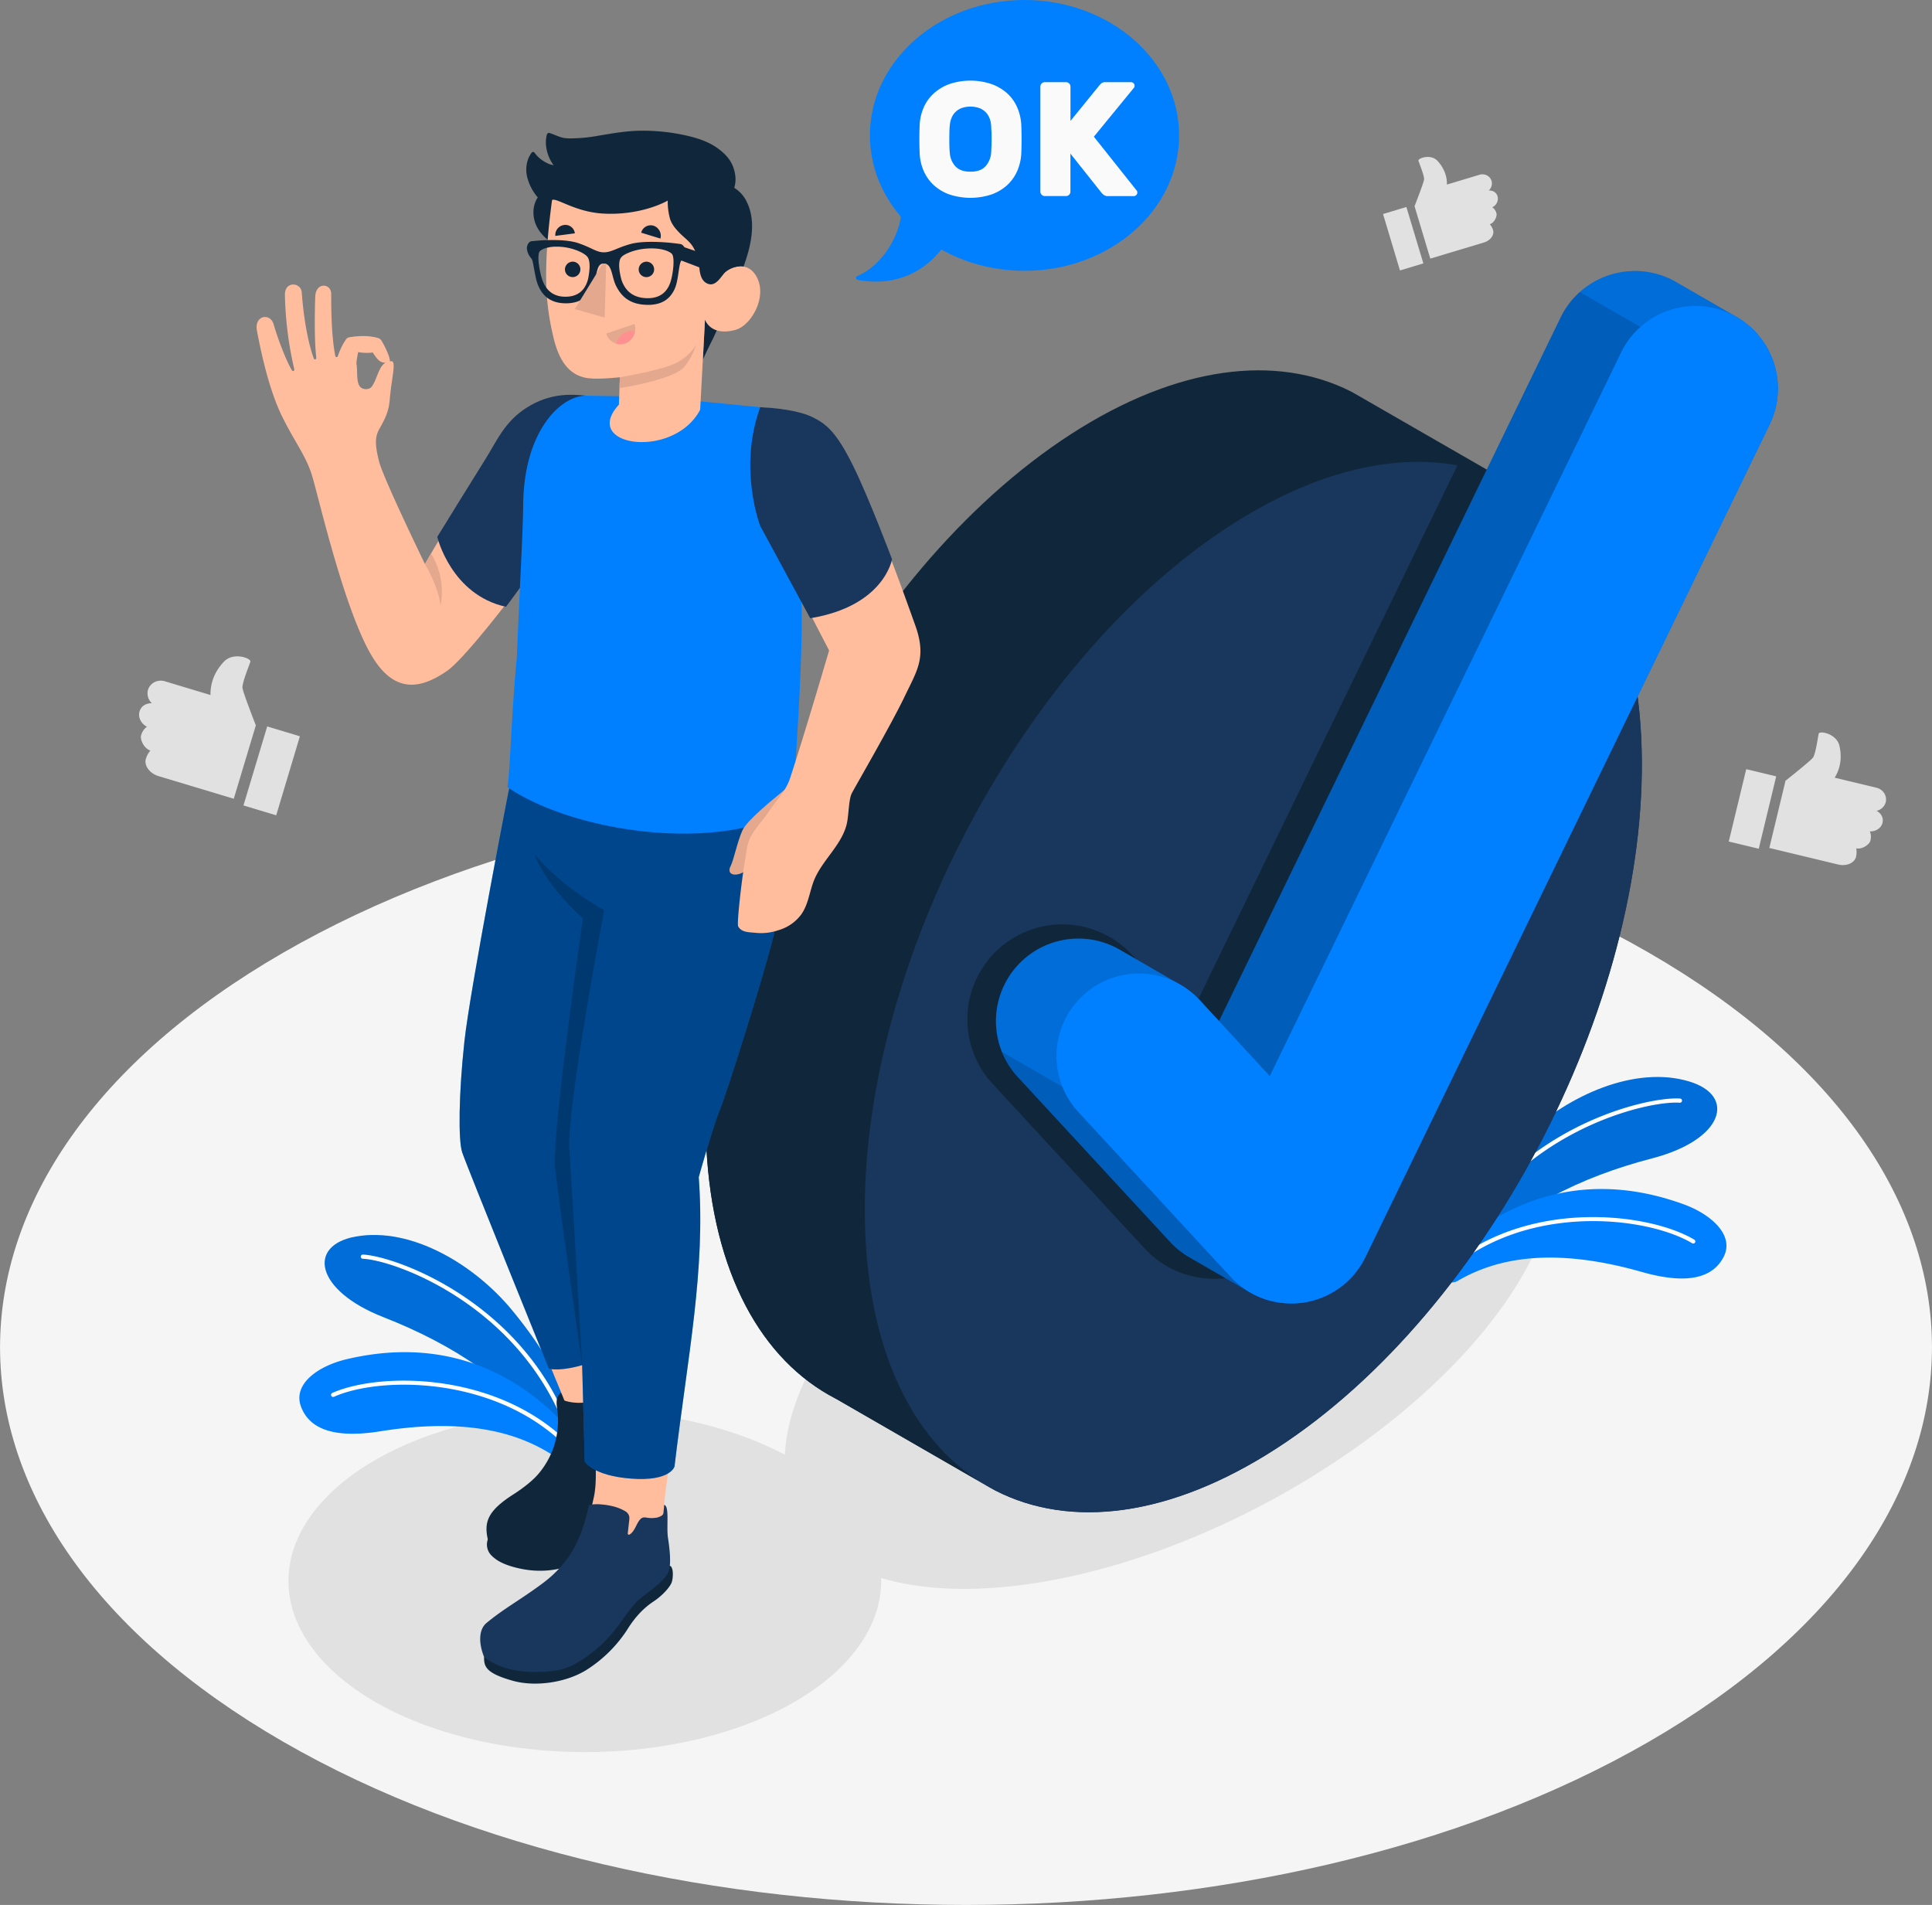 <svg xmlns="http://www.w3.org/2000/svg" viewBox="0 0 1275.39 1257.51"><rect x="0" y="0" width="1275.39" height="1257.51" fill="#808080" stroke="none"/><defs><style>.cls-1{fill:#f5f5f5;}.cls-2{fill:#e1e1e1;}.cls-3{fill:#0080ff;}.cls-4{opacity:0.15;}.cls-5{fill:#fff;}.cls-6{fill:#10273b;}.cls-7{fill:#19365c;}.cls-8{fill:#ffbd9e;}.cls-9{fill:#e3a88d;}.cls-10{opacity:0.45;}.cls-11{opacity:0.2;}.cls-12{fill:#ff9090;}.cls-13{fill:#fafafa;}</style></defs><title>Zasób 40</title><g id="Warstwa_2" data-name="Warstwa 2"><g id="DESIGNED_BY_FREEPIK" data-name="DESIGNED BY FREEPIK"><path id="Floor" class="cls-1" d="M186.78,1149.67c-249-143.78-249-376.9,0-520.68s652.8-143.77,901.83,0,249,376.9,0,520.68S435.81,1293.45,186.78,1149.67Z"/><ellipse id="Shadow" class="cls-2" cx="386.07" cy="1043.64" rx="195.65" ry="112.96"/><ellipse id="Shadow-2" data-name="Shadow" class="cls-2" cx="772.34" cy="868.65" rx="279.12" ry="138.89" transform="translate(-319.77 470.69) rotate(-28.34)"/><g id="Plants"><path class="cls-3" d="M973.31,830.48c27.13-32.35,69.63-53.42,117.42-65.86,47.18-12.27,55.64-41.3,24.36-50.72-35.45-10.68-79.69,8.94-108.21,36.23-49.72,47.57-56,84-56,84Z"/><path class="cls-4" d="M973.31,830.48c27.13-32.35,69.63-53.42,117.42-65.86,47.18-12.27,55.64-41.3,24.36-50.72-35.45-10.68-79.69,8.94-108.21,36.23-49.72,47.57-56,84-56,84Z"/><path class="cls-5" d="M959.34,828.59a1.47,1.47,0,0,1-.61-.14,1.37,1.37,0,0,1-.63-1.84c40.27-82.63,129.38-103,151-101.42a1.38,1.38,0,0,1,1.27,1.48,1.41,1.41,0,0,1-1.47,1.27c-21.16-1.62-108.72,18.52-148.37,99.87A1.37,1.37,0,0,1,959.34,828.59Z"/><path class="cls-3" d="M950.93,839.07a7.53,7.53,0,0,0,11.38,6.44c25.22-14.69,62-22.8,121.59-5.85,31.66,9,47.25,3,53.92-9.92,7.42-14.32-8.29-28.16-26.18-34.69-60.94-22.27-116-7.07-160.71,37.36Z"/><path class="cls-5" d="M954.4,840.25a1.37,1.37,0,0,1-.92-2.4c52.62-47,134.16-37.88,165-19.53a1.37,1.37,0,1,1-1.41,2.36c-30.23-18-110.14-26.92-161.77,19.22A1.32,1.32,0,0,1,954.4,840.25Z"/></g><g id="Plants-2" data-name="Plants"><path class="cls-3" d="M362,948.75c-23.13-35.32-62.85-61.26-108.84-79.25-45.4-17.75-50.38-47.58-18.21-53.24,36.47-6.43,78.09,18.28,103.19,48.75,43.76,53.09,45.65,90,45.65,90Z"/><path class="cls-4" d="M362,948.75c-23.13-35.32-62.85-61.26-108.84-79.25-45.4-17.75-50.38-47.58-18.21-53.24,36.47-6.43,78.09,18.28,103.19,48.75,43.76,53.09,45.65,90,45.65,90Z"/><path class="cls-5" d="M376.14,948.52a1.28,1.28,0,0,0,.61-.07,1.37,1.37,0,0,0,.85-1.75c-30.24-86.79-116.33-117.49-138-118.53a1.38,1.38,0,0,0-1.44,1.32,1.41,1.41,0,0,0,1.31,1.44c21.2.88,105.77,31.22,135.55,116.68A1.38,1.38,0,0,0,376.14,948.52Z"/><path class="cls-3" d="M384,953.31a11.45,11.45,0,0,1-17.77,8.16c-23.35-15.64-58.14-25.79-115.12-16.65-32.51,5.21-47.27-2.61-52.38-16.21-5.68-15.1,11.56-27,30.09-31.36,63.15-14.93,116,6.66,155.18,56.06Z"/><path class="cls-5" d="M379.66,960.69a1.41,1.41,0,0,0,1.08-.34,1.38,1.38,0,0,0,.12-1.94C334.15,905.49,252.11,905,219.3,919.54a1.38,1.38,0,0,0,1.12,2.52c32.14-14.28,112.56-13.74,158.37,38.17A1.36,1.36,0,0,0,379.66,960.69Z"/></g><g id="Check_Mark" data-name="Check Mark"><g id="Circle"><path class="cls-6" d="M998,319.44v0l-.43-.22-.05,0-105-60.44-.1-.05-.61-.31v0c-49.05-24.74-114.49-17.32-184.88,28.2C565.53,378,457.78,588.51,466.26,756.69c4.23,83.84,36.56,141.32,85.42,166.59v0l.43.22,0,0,105,60.45,0,0,.52.26v0c49.06,24.82,114.56,17.42,185-28.14,141.42-91.44,249.18-301.91,240.69-470.1C1079.2,402.19,1046.88,344.71,998,319.44Z"/><path class="cls-6" d="M653.59,982.09,552.18,923.54h-.07l-.48-.29c-48.83-25.33-81.14-82.82-85.36-166.53-3.79-75,15.59-158.39,50.66-235.82l.71-1.69L622,581.34c-35.15,77.44-54.45,160.81-50.67,235.82C575.44,899.19,606.48,956,653.59,982.09Z"/><path class="cls-7" d="M842.74,956.13c141.42-91.44,249.17-301.91,240.69-470.1s-130-230.41-271.42-139S562.84,649,571.33,817.17,701.33,1047.58,842.74,956.13Z"/></g><path id="Shadow-3" data-name="Shadow" class="cls-6" d="M962.5,306.39,785.27,671.45,747.12,630.1A62.7,62.7,0,0,0,655,715.18L755.49,824a62.32,62.32,0,0,0,42.67,20.06c1.16.07,2.31.1,3.47.1a65.16,65.16,0,0,0,9.09-.65A62.61,62.61,0,0,0,858,808.9l203.27-418.67C1040.46,343.81,1005.74,314.94,962.5,306.39Z"/><path class="cls-3" d="M1106.44,186.14c-1.11-.64-2.24-1.24-3.41-1.81a54.54,54.54,0,0,0-72.77,25.18L804.73,674.05l-12.81-13.88A53.38,53.38,0,0,0,779.13,650c-6.73-3.86-35.31-20.42-39.94-23.09A54.45,54.45,0,0,0,671.94,711L772.43,819.81a54.1,54.1,0,0,0,13,10.32c6.56,3.74,35.05,20.25,39.71,23a54.21,54.21,0,0,0,24.36,7.24,55.63,55.63,0,0,0,10.9-.48,54.39,54.39,0,0,0,41-30.08L1168.2,280.2a54.55,54.55,0,0,0-21.73-70.95C1145.36,208.61,1113.56,190.24,1106.44,186.14Z"/><path class="cls-4" d="M1106.44,186.14c-1.11-.64-2.24-1.24-3.41-1.81a54.54,54.54,0,0,0-72.77,25.18L804.73,674.05l-12.81-13.88A53.38,53.38,0,0,0,779.13,650c-6.73-3.86-35.31-20.42-39.94-23.09A54.45,54.45,0,0,0,671.94,711L772.43,819.81a54.1,54.1,0,0,0,13,10.32c6.56,3.74,35.05,20.25,39.71,23a54.21,54.21,0,0,0,24.36,7.24,55.63,55.63,0,0,0,10.9-.48,54.39,54.39,0,0,0,41-30.08L1168.2,280.2a54.55,54.55,0,0,0-21.73-70.95C1145.36,208.61,1113.56,190.24,1106.44,186.14Z"/><path class="cls-4" d="M825.1,853.08c-4.64-2.69-33.14-19.21-39.7-23a54.35,54.35,0,0,1-13-10.31L671.93,711a54.37,54.37,0,0,1-10.39-16.55l40,23.06A53.51,53.51,0,0,0,711.94,734L812.43,842.9A55.1,55.1,0,0,0,825.1,853.08Z"/><path class="cls-4" d="M1082.88,215.85a54,54,0,0,0-12.62,16.75l-232,477.82-33.55-36.37,225.53-464.53a53.27,53.27,0,0,1,12.65-16.75Z"/><path id="Check" class="cls-3" d="M1143,207.43a54.53,54.53,0,0,0-72.77,25.18l-232,477.81-46.36-50.25a54.44,54.44,0,0,0-80,73.87L812.43,842.91a54.15,54.15,0,0,0,37,17.41,55.63,55.63,0,0,0,10.9-.48,54.39,54.39,0,0,0,41-30.08L1168.2,280.2A54.52,54.52,0,0,0,1143,207.43Z"/></g><g id="Character"><path class="cls-8" d="M382.17,261.09c-21,0-35.39,5.47-50.31,26.73-13.69,19.49-51.34,84.49-51.34,84.49s-27.46-56.5-30.31-67.77-2.6-16.28.11-21.17c3.34-6,6.32-11.31,6.95-19.38,1.07-13.54,4.39-25.13,1.35-25.52-8.41-.48-8.73,10.31-13.14,16.69-1.58,2.28-6.73,2.61-8.47-.93-1.85-3.77-.85-10-1.75-14.42a61.56,61.56,0,0,1,1.19-7.37,32.72,32.72,0,0,0,9.64.27c3.63,5.71,6.12,8.11,11.18,5.79.67-1.07-2.17-8.38-5.47-13.66a3.92,3.92,0,0,0-2.26-1.73c-5.09-1.4-10.86-1.75-18.68-.51a3.49,3.49,0,0,0-2.39,1.33,45.33,45.33,0,0,0-5.37,10.93c-.38,1.17-1.46,1.14-1.74.12-2.68-13.3-2.72-32.18-2.72-41,0-7-10.18-8.05-10.54,1.92-.36,10.21-.63,29.11.69,40.13.16,1.21-1.2,1.78-1.69.47-1.78-4.73-6.1-19-7.91-43.53-.49-6.6-11.18-7.68-11.1,1.6a235.49,235.49,0,0,0,6.12,48.92c.31,1.16-.74,2.18-1.55.86-3.55-5.81-9.14-20.25-12-30.18-2.27-8-12.92-5.94-11.06,4,3.34,17.82,8.63,40.38,16.51,56.48,8.43,17.22,15.73,25.83,19.9,39.36s21.52,90.13,40.05,120c14.52,23.39,31.13,21.24,49,8.9S376.83,341.5,376.83,341.5Z"/><path class="cls-9" d="M280.52,372.31s9,15.19,10.32,27.33a47.66,47.66,0,0,0-6.32-34.21Z"/><path class="cls-7" d="M386.64,261.16c-10.69-1.1-24-1.47-38.82,7.86s-20,22.35-27.17,33.72-32,51.68-32,51.68,9.11,38.26,45.38,46.14l54.28-73.66Z"/><path class="cls-6" d="M435.32,933.8c2.65-.34,6.4,9,6.45,12.1s-3,9.65-7.08,15.81-9.69,13.8-13.34,23.76c-3.11,8.49-6,14-14.65,25.16-9.65,12.37-32.28,33.07-66.66,24.06-8.4-2.2-12.59-4.85-15.63-7.9a10.2,10.2,0,0,1-2.41-10.52Z"/><path class="cls-6" d="M367.79,923.07c0,.1-.05.2-.08.29-.59,2.53-.09,5.17.23,7.75a54.08,54.08,0,0,1-13,42.39c-4.11,4.69-10.83,9.65-16.07,13-17.42,11.12-19.29,18.55-16.84,29.78,5.83,13.08,45.31,21,68,1.56,8.87-7.62,15.6-14.31,21.61-29.38a210.2,210.2,0,0,1,11.45-24.23c4.4-8.26,12.72-17.58,13-26.1.14-4.67-4.5-13.38-9-20.54-4.12-6.58-8.38-12.84-12.09-12.1l1,3.72c-3.09,3.21-7.59,4.41-10.3,8.19-3.35,4.66-3.23,10.91-5.31,16.26a1.86,1.86,0,0,1-1,1.23,1.32,1.32,0,0,1-1.45-.73,4,4,0,0,1-.32-1.72l-.24-8c-.05-1.53-.14-3.19-1.16-4.34-2.15-2.43-7.45-2.14-10.39-2.26-4-.17-7.87.46-11.86.71-1.49.09-2.6,0-3.86,1A7,7,0,0,0,367.79,923.07Z"/><path class="cls-8" d="M309.44,762.94c9.17,30.16,52.05,134.56,54.63,140.84s8.53,20.73,8.53,20.73,7,2.88,17.41.72c.9,10,2.41,25.68,3,33.59.19,9.17,1,20.5-1,29.57-1.68,7.72-3.63,15.81-5.08,23.55-.65,3.43-1.29,6.85-1.81,10.3-.54,3.65-.9,7.58.87,10.82a13.37,13.37,0,0,0,3.4,3.87,30.39,30.39,0,0,0,21.61,6.34,22.76,22.76,0,0,0,11.45-3.79c6.66-4.78,9-13.07,12.4-20.12,3.68-7.65,2.48-8.48,2.8-16.67.22-5.73,1.8-20.28,4.1-35.47s12.15-68.64,16.88-121.89a436.19,436.19,0,0,0,0-71.05c37.63-102.22,54.38-163,59.3-196.94,5-34.49,2.6-46.75,2-66.6l-183,4.4C322.25,609.7,297.13,722.5,309.44,762.94Zm89.37-162.18Z"/><path class="cls-3" d="M306.58,687.46c3.77-34.76,29.77-168.37,29.77-168.37H520.68s1.16,25.65.83,37.42-4.12,33.33-10.72,60.55-31,104.34-35.68,115.73-13.84,44.27-13.84,44.27c4.53,61.81-7.23,117.28-16,191,0,0-2.56,10-28.68,8C391.17,974.13,386,964.77,386,964.77l-1.7-63.61s-13.88,4.26-22,2.31c0,0-54.56-134.69-57.2-142.81S302.81,722.22,306.58,687.46Z"/><path class="cls-10" d="M306.58,687.46c3.77-34.76,29.77-168.37,29.77-168.37H520.68s1.16,25.65.83,37.42-4.12,33.33-10.72,60.55-31,104.34-35.68,115.73-13.84,44.27-13.84,44.27c4.53,61.81-7.23,117.28-16,191,0,0-2.56,10-28.68,8C391.17,974.13,386,964.77,386,964.77l-1.7-63.61s-13.88,4.26-22,2.31c0,0-54.56-134.69-57.2-142.81S302.81,722.22,306.58,687.46Z"/><path class="cls-11" d="M384.76,606.19c-26.1-23.54-31.91-42.26-31.91-42.26,19.46,23,46,36.83,46,36.83s-24.78,130.88-23,157.8,8.51,142.6,8.51,142.6c.05,1.11-17.57-122.36-18.07-132.22C365,743,384.76,606.19,384.76,606.19Z"/><path class="cls-6" d="M442.21,1033.61c2.57.73,2.25,8.4,1.09,11.24s-5.74,8.27-11.91,12.35S419.48,1067,413.91,1076a88.21,88.21,0,0,1-27.41,26.76c-13.48,8.08-33.4,10.9-48.2,6.7-17.29-4.91-18.9-9.15-18.74-15.67Z"/><path class="cls-7" d="M388.71,993.56c-4.54,22.14-12.44,38.21-30.78,51.83-14.58,10.83-25.17,16.34-36.8,26-5,4.13-5.37,12.92-1.57,22.4,7.86,6.31,19,9.92,34.06,9.9,16.79,0,23.25-3,32.88-9.58a87.06,87.06,0,0,0,13.16-11.05c8.07-8.1,13.69-18.09,19.51-24.5s18.41-13,22-20.71c2-4.26,1.13-14.09-.18-22.47-1.21-7.68,1.14-21.17-2.56-22,.08,0-.51,5.5-.51,5.5-.3,1.25-1.08,1.88-3.68,2.78a18.76,18.76,0,0,1-7.09.21c-2.11-.36-3.33-.32-4.74,1.34-2.48,2.93-3.14,7.05-6.33,9.47a1.89,1.89,0,0,1-.74.39.76.76,0,0,1-.76-.22,1.16,1.16,0,0,1-.14-.9c.3-2.75.61-5.49.92-8.24a9.9,9.9,0,0,0,.06-2.49,5.36,5.36,0,0,0-2.66-3.62,29.45,29.45,0,0,0-7.4-3.07,45.65,45.65,0,0,0-8.2-1.4A25.45,25.45,0,0,0,388.71,993.56Z"/><path class="cls-3" d="M504,269s7.59,10.43,13.67,31.89A522.31,522.31,0,0,1,529.26,408.1c0,48.65-6.56,127.52-6.56,127.52-56.48,28.31-147.59,11.57-187.69-16,1.62-8.77,3-54.82,6.15-85.19,2.14-52.12,3.9-79.43,4.26-102.62.74-46.33,23.8-70.25,41.22-70.61l44.23.69Z"/><path class="cls-9" d="M518,521.31c-8.4,6.92-24.89,20.2-27.91,26.89-3.45,7.66-5.6,19.2-7.84,23.65s1.2,6.53,6,5,7.76-5.69,11.49-15.71,14.15-17.87,14.15-17.87Z"/><path class="cls-8" d="M487.29,611.48c2,3.88,6.7,3.89,11,4.25A35.39,35.39,0,0,0,514,614a28.39,28.39,0,0,0,15-10.45c4.25-6.09,5.33-13.76,7.75-20.77,5.09-14.75,20.18-25.37,22.64-41,1-6.46,1-14,2.86-18,1.08-2.36,25.89-45.09,34.74-63.59,8.5-17.79,14.86-26.16,7.15-47.55s-34-96.59-52.55-122.72C541,275,524.29,270.78,504,269c-15.42,40.18,2.53,81.68,2.53,81.68l40.79,78.71s-15.86,54.2-25.77,84.34c-2.75,8.37-8.32,13.55-14.58,22.83-2.71,4-9,11.08-11.18,15.41-2.86,5.57-2.79,9.13-4.13,16.93C489.55,581.34,486.33,609.63,487.29,611.48Z"/><path class="cls-7" d="M501.85,268.81c10.65.42,26,2.23,35.12,6.85s15.5,10.34,26,31.43,25.89,62.08,25.89,62.08-5.09,30.93-54,38.95l-33-60.94S487.11,309.2,501.85,268.81Z"/><path class="cls-6" d="M374.78,170.37c1.6,2.32,2.48,5.49,3.74,8,1.77,3.57,3.55,7.19,6.18,10.23,6.34,7.3,15.26,12.65,23.36,17.82,4.92,3.14,10.54,6.09,16.55,5.23s12.7.45,18.92,1l21.67,1.95L464,237.42s2.68-6,6.35-13.24c3.16-6.2,16.32-37.64,16.37-37.76,6.52-15.58,14.27-36.34,6.47-52.71a21.78,21.78,0,0,0-8.48-9.72,19.18,19.18,0,0,0,.72-7.76c-1.05-8.8-5.53-13.84-11.51-18.24s-13.21-6.75-20.44-8.42a129.72,129.72,0,0,0-29.58-3.29c-9.89,0-19.31,1.7-29,3.33a103.37,103.37,0,0,1-16.17,1.69,30.32,30.32,0,0,1-7-.33c-2.84-.66-5.69-2.06-8.44-3a2,2,0,0,0-1.51-.12,1.88,1.88,0,0,0-.82,1.3c-1.74,6.37.45,14.65,4.51,19.86a13.31,13.31,0,0,1-3.59-1,26.07,26.07,0,0,1-3.72-2.09,21.12,21.12,0,0,1-5.22-5,1.59,1.59,0,0,0-.86-.64c-.55-.1-1,.38-1.34.83-3.14,4.29-3.93,10-2.87,15.22A33.26,33.26,0,0,0,355,130.32c-3.6,5.35-3.66,12.62-1,18.49a25.15,25.15,0,0,0,4.87,7c2.47,2.53,5.4,4.6,8,7S372.74,167.38,374.78,170.37Z"/><path class="cls-8" d="M440.79,132.42a43.11,43.11,0,0,0,1.56,12.18c1.28,3.73,3.42,6.2,6.15,9.06s6.27,5.26,8.53,8.62c3.09,4.58,4.15,10.5,4.8,15.86.39,3.26,1.39,6.82,4.19,8.55,5.89,3.64,9.42-3.42,12.56-6.89,4.06-3.75,16.07-8.32,21.64,4.46,5.76,13.23-4.86,30.75-14.53,33.44C469,222.35,465.4,211,465.4,211l-3.2,59.49c-9.41,17.83-31.5,23.49-46,20.65-12.53-2.44-19.42-11.22-7.63-24l.63-18.12s-15,1.78-22.29.42c-12.07-2.27-18.06-12.53-21.32-25.79-5.22-21.29-7.61-43.67-1.15-91.62,3-1.63,14.88,7.65,32.92,8.9S431.8,137.39,440.79,132.42Z"/><path class="cls-9" d="M409.19,249.06s27.27-4.58,36.91-9.31c6.45-3.16,11.86-8.83,13.51-12.53a42.56,42.56,0,0,1-7.93,15c-7.22,8.63-42.72,14-42.72,14Z"/><path class="cls-6" d="M423.27,153.6l12.7,3.89a7,7,0,0,0-4.56-8.5A6.48,6.48,0,0,0,423.27,153.6Z"/><path class="cls-9" d="M418.86,213.86l-18.69,6.33a9.71,9.71,0,0,0,12.35,6.53A10.33,10.33,0,0,0,418.86,213.86Z"/><path class="cls-12" d="M417.35,218.44a11,11,0,0,0-10.66,8.36,9.53,9.53,0,0,0,5.83-.08,10.14,10.14,0,0,0,6.64-8.1A10.78,10.78,0,0,0,417.35,218.44Z"/><path class="cls-6" d="M366.6,155.73l12.89-1.7a6.28,6.28,0,0,0-7.14-5.5A6.63,6.63,0,0,0,366.6,155.73Z"/><path class="cls-6" d="M446,161.24l42.6,14.6s-6.68-.54-12.28,6.23l-30.17-11.46Z"/><path class="cls-6" d="M372.94,177.85a5.1,5.1,0,1,0,5.27-5.13A5.18,5.18,0,0,0,372.94,177.85Z"/><path class="cls-6" d="M421.62,177.88a5.1,5.1,0,1,0,5.26-5.14A5.18,5.18,0,0,0,421.62,177.88Z"/><path class="cls-6" d="M347.82,164.33a11.58,11.58,0,0,0,2.69,6,5.24,5.24,0,0,1,1.07,2.14c1,4.1,1.85,11.86,3.79,16.22s6,11.26,17.46,11.52a24.67,24.67,0,0,0,5.93-.5l.45-.09a16.86,16.86,0,0,0,4.83-1.91l.29-.17c.14-.09.28-.17.41-.27s.24-.16.52-.35.32-.24.48-.37.35-.27.52-.42a5.35,5.35,0,0,0,.5-.45c.33-.3.64-.61.94-.94a22.7,22.7,0,0,0,3.88-6.17c2.51-5.67,1.86-13.6,6-14.52a4,4,0,0,1,.5-.07,4.7,4.7,0,0,1,.54,0c5.63.08,5,8.72,8.15,14.89s8.36,12.2,20.57,12.37c.55,0,1.08,0,1.58,0s.86-.05,1.26-.09a20,20,0,0,0,2.95-.42c.31-.07.62-.13.92-.21l.88-.25a5.22,5.22,0,0,0,.56-.18,16.36,16.36,0,0,0,3.31-1.55c.39-.25.75-.49,1.11-.75a15.31,15.31,0,0,0,1.91-1.68,19.38,19.38,0,0,0,3.7-5.73c1.9-4.28,2.4-12,3.34-16.08a7.05,7.05,0,0,1,.93-2.34c.79-1.17,2.68-3.2,2.75-5.79s-1.75-4.85-3.4-5.09c-1-.14-2-.28-3-.4-9.64-1.17-22.22-1.68-29.73.35-9.43,2.58-12.7,5.6-18,5.53-4.92-.12-8.11-3.25-17-6.17-7.12-2.31-18.87-2.24-27.85-1.42-1,.08-1.89.18-2.78.29C349.26,159.41,347.63,161.74,347.82,164.33Zm62,5.89a8,8,0,0,1,2.68-2.19c.16-.1.32-.18.49-.27l.26-.14c.42-.21.86-.43,1.33-.62l1.23-.51a35.15,35.15,0,0,1,4-1.26c.53-.14,1.06-.26,1.61-.38a38.33,38.33,0,0,1,4.14-.65c.33,0,.66-.07,1-.08,9.07-.73,14.74,1.41,16.8,3.27s1.17,10.31.3,14.57l-.06.32c0,.1-.05.22-.07.33-.1.51-.23,1.1-.39,1.72l-.29,1.07s0,0,0,0a18.66,18.66,0,0,1-.6,1.78h0l-.25.61-.16.37c-.06.13-.12.27-.19.4l-.25.51c-.1.19-.2.38-.31.57l-.36.6c-.12.19-.25.4-.39.6-2.26,3.26-6.07,6-12.69,6s-10.73-2.27-13.41-5.11h0a19.06,19.06,0,0,1-4.39-8.6C408.71,178.37,408.07,172.82,409.84,170.22Zm-53.4-4.44a7.66,7.66,0,0,1,2.22-1.4l.18-.08a9.13,9.13,0,0,1,1-.38l.6-.2.5-.14.33-.08.13,0,.49-.12A20.28,20.28,0,0,1,364,163c.37,0,.74-.09,1.13-.11.22,0,.45,0,.69-.05l.52,0c.47,0,1,0,1.45,0h1a41.6,41.6,0,0,1,4.18.4c6.48.93,13.24,3.94,15,6.59s1.37,8.19.52,12.93a22.2,22.2,0,0,1-.81,3.18c0,.07-.06.16-.09.24a3,3,0,0,1-.12.32,1.43,1.43,0,0,1-.08.22l-.15.38c-.11.27-.23.53-.35.79s-.22.44-.34.66a2.6,2.6,0,0,1-.13.24c-.08.14-.17.3-.27.45a4.11,4.11,0,0,1-.24.39l0,.06c-2.25,3.45-6.27,6.43-13.48,6.16a16,16,0,0,1-6.79-1.63c-6.43-3.27-8.08-10.5-8.84-13.85C355.78,176.07,354.52,167.63,356.44,165.78Z"/><path class="cls-9" d="M400.17,174.26l-1,35.41L379.45,204l18.42-30A5.07,5.07,0,0,1,400.17,174.26Z"/></g><g id="Speech_Bubble" data-name="Speech Bubble"><g id="Speech_Bubble-2" data-name="Speech Bubble"><ellipse class="cls-3" cx="676.31" cy="89.38" rx="102.05" ry="89.38"/><path class="cls-3" d="M594.85,141.06c-.56,12-10.69,33.42-29,41.21a1.27,1.27,0,0,0,.21,2.41c10,2.08,36.75,4.6,56.47-21.39Z"/></g><path class="cls-13" d="M607.12,82.29A32.71,32.71,0,0,1,609.75,71a27.12,27.12,0,0,1,6.56-9.24,31.47,31.47,0,0,1,10.31-6.23,43.58,43.58,0,0,1,28,0A31.35,31.35,0,0,1,665,61.71,27.09,27.09,0,0,1,671.54,71a32.72,32.72,0,0,1,2.64,11.34q.21,4.62.21,9.67t-.21,9.45a32.66,32.66,0,0,1-2.64,11.34,27.72,27.72,0,0,1-6.55,9.3,30.22,30.22,0,0,1-10.37,6.23,44.49,44.49,0,0,1-28,0,30.32,30.32,0,0,1-10.31-6.23,27.74,27.74,0,0,1-6.56-9.3,32.65,32.65,0,0,1-2.63-11.34q-.21-4.39-.21-9.45T607.12,82.29Zm47.18,18.59c.07-1.29.14-2.72.21-4.3s.11-3.19.11-4.83,0-3.25-.11-4.79-.14-2.92-.21-4.14a16.84,16.84,0,0,0-1.13-4.94,11.44,11.44,0,0,0-6.72-6.55,17.83,17.83,0,0,0-11.6,0,11.44,11.44,0,0,0-6.72,6.55A16.53,16.53,0,0,0,627,82.82q-.21,1.83-.27,4.14c0,1.54-.05,3.14-.05,4.79s0,3.25.05,4.83.13,3,.27,4.3a14.42,14.42,0,0,0,3.71,8.92q3.27,3.54,9.94,3.54t9.89-3.54A15.12,15.12,0,0,0,654.3,100.88Z"/><path class="cls-13" d="M750.48,125.92a2,2,0,0,1,.32,1.18,2.39,2.39,0,0,1-2.37,2.36H731.35a4.39,4.39,0,0,1-2.48-.64,9.27,9.27,0,0,1-1.93-1.83l-20.31-25.58v25.15a2.79,2.79,0,0,1-.86,2,2.75,2.75,0,0,1-2,.86H689.65a2.75,2.75,0,0,1-2-.86,2.79,2.79,0,0,1-.86-2V57.14a2.94,2.94,0,0,1,2.9-2.9h14.08a2.94,2.94,0,0,1,2.9,2.9V79.82L725.54,56.6c.36-.43.83-.93,1.4-1.5a4,4,0,0,1,2.9-.86H746.6A2.39,2.39,0,0,1,749,56.6a2,2,0,0,1-.32,1.19L722.1,90.24Z"/></g><g id="Like_icon" data-name="Like icon"><polygon class="cls-2" points="939.61 173.88 924.17 178.53 913 141.28 928.41 136.63 939.61 173.88"/><path class="cls-2" d="M987.85,140.79c.6,2-1.38,6.31-4.37,7.21a10.63,10.63,0,0,1,2.16,3.95c.89,2.88-1.47,6.76-6.11,8.14l-35.34,10.63-10.39-34.6h0s6-15.31,6.29-17.61-3.23-10.79-3.72-12.4c-.39-1.3,5.23-3.68,9.76-1.85a7.84,7.84,0,0,1,2.88,2,24.31,24.31,0,0,1,4,5.81,21,21,0,0,1,2.16,9.77l21.35-6.43a6.63,6.63,0,0,1,4.57.15,6.21,6.21,0,0,1,3.52,3.74,6.32,6.32,0,0,1-1.82,6.44s4.55-.37,5.84,3.93a6.31,6.31,0,0,1-3.52,7.15A6.67,6.67,0,0,1,987.85,140.79Z"/></g><g id="Like_icon-2" data-name="Like icon"><polygon class="cls-2" points="1161.02 560.28 1141.22 555.52 1152.76 507.75 1172.54 512.5 1161.02 560.28"/><path class="cls-2" d="M1234.74,554.91c-.62,2.56-5.52,6-9.37,5.08a13.55,13.55,0,0,1-.15,5.68c-.86,3.71-5.91,6.44-11.85,5L1168,559.76l10.69-44.38,0,0s16.29-12.88,18.08-15.21,3.34-13.84,3.84-15.9c.4-1.67,8-.68,11.82,4.19a9.84,9.84,0,0,1,1.88,4,30.8,30.8,0,0,1,.72,8.91,26.52,26.52,0,0,1-3.87,12l27.39,6.59a8.46,8.46,0,0,1,4.89,3.07,7.85,7.85,0,0,1,1.46,6.32,8,8,0,0,1-6.09,5.89s5.21,2.49,3.88,8c-.75,3.09-4.08,5.8-8.41,5.57C1234.3,548.83,1235.67,551.08,1234.74,554.91Z"/></g><g id="Like_icon-3" data-name="Like icon"><polygon class="cls-2" points="160.72 531.7 182.33 538.21 197.97 486.04 176.39 479.54 160.72 531.7"/><path class="cls-2" d="M93.15,485.36c-.83,2.8,1.94,8.83,6.13,10.1a15.08,15.08,0,0,0-3,5.52c-1.24,4,2.06,9.47,8.56,11.41l49.48,14.89,14.57-48.46h0s-8.4-21.43-8.81-24.66,4.53-15.11,5.21-17.36c.55-1.83-7.33-5.15-13.66-2.6a11.14,11.14,0,0,0-4,2.79,34.2,34.2,0,0,0-5.67,8.13,29.45,29.45,0,0,0-3,13.68l-29.9-9a9.31,9.31,0,0,0-6.4.2,8.76,8.76,0,0,0-4.93,5.24,8.91,8.91,0,0,0,2.54,9s-6.37-.53-8.17,5.49c-1,3.37.66,7.83,4.93,10C97,479.79,94.41,481.18,93.15,485.36Z"/></g></g></g></svg>